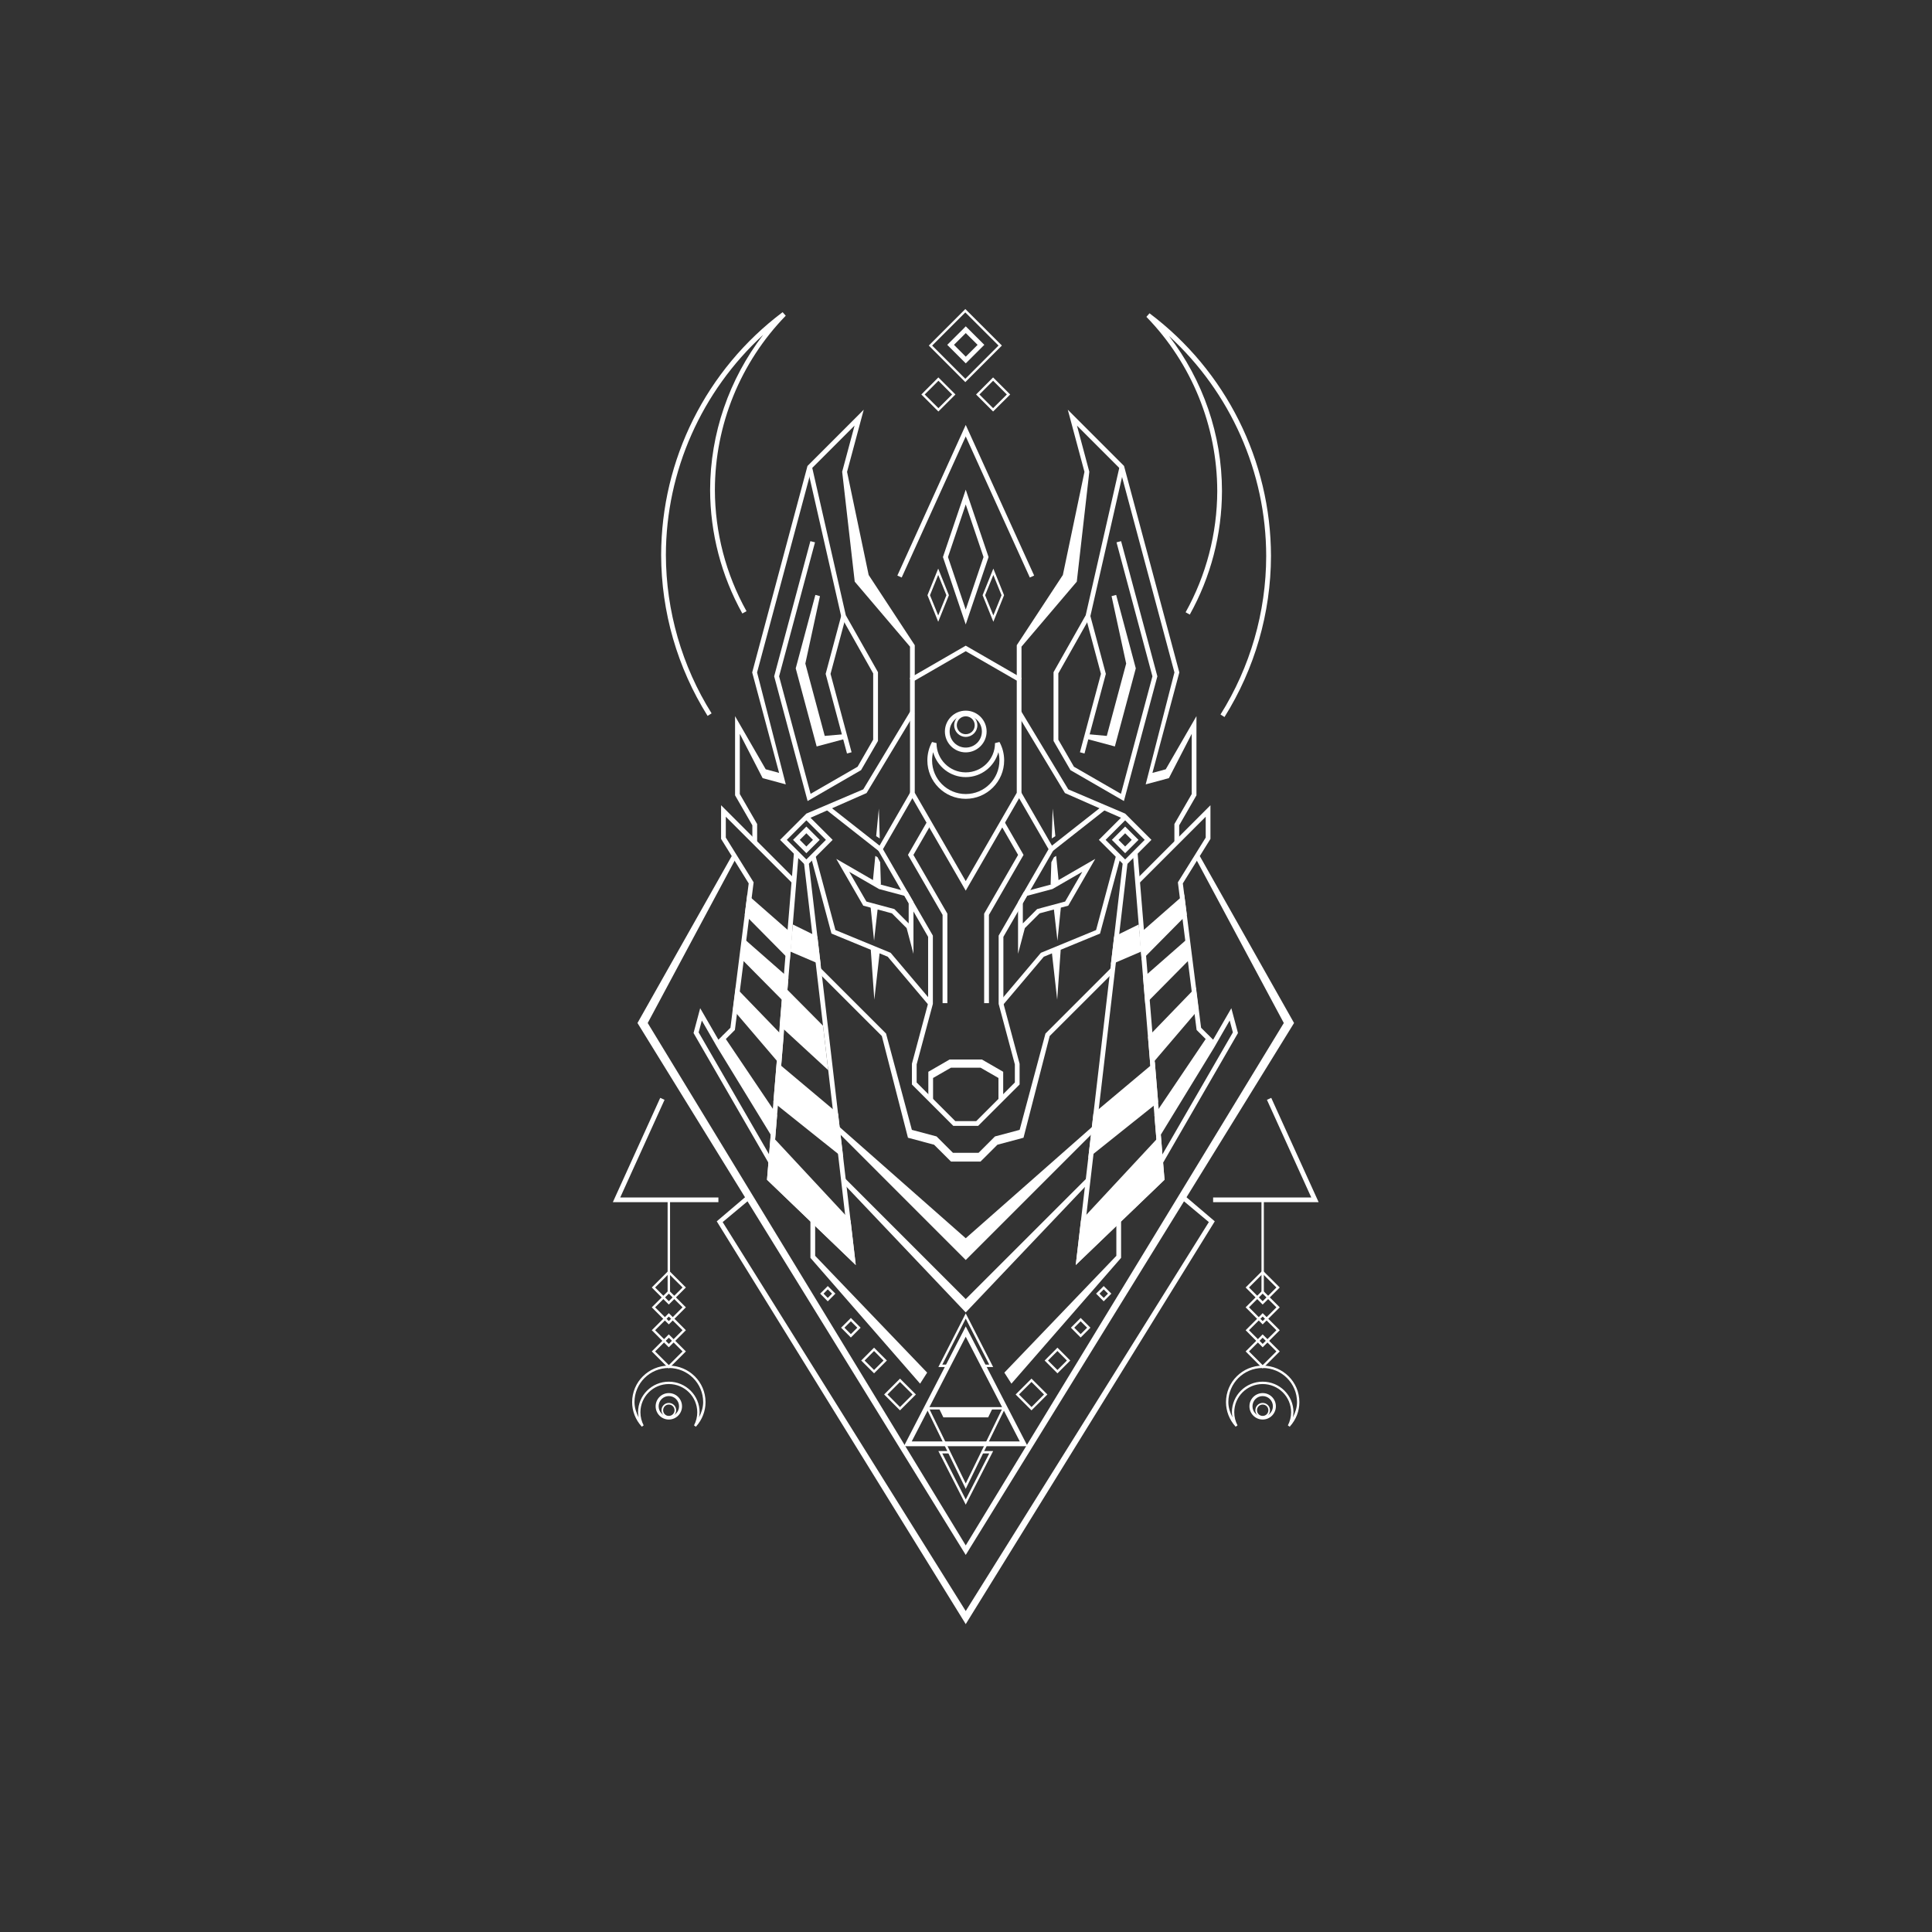 <?xml version="1.0" encoding="UTF-8" standalone="no"?>
<svg
   xmlns:dc="http://purl.org/dc/elements/1.1/"
   xmlns:cc="http://creativecommons.org/ns#"
   xmlns:rdf="http://www.w3.org/1999/02/22-rdf-syntax-ns#"
   xmlns:svg="http://www.w3.org/2000/svg"
   xmlns="http://www.w3.org/2000/svg"
   viewBox="0 0 2666.667 2666.667"
   height="2666.667"
   width="2666.667"
   xml:space="preserve"
   id="svg2"
   version="1.1"><rect x="0" y="0" width="2666.667" height="2666.667" fill="#333333" stroke="none"/><defs
     id="defs6" /><g
     transform="matrix(1.333,0,0,-1.333,0,2666.667)"
     id="g10"><g
       transform="scale(0.1)"
       id="g12"><g
         transform="scale(1.227)"
         id="g14"><path
           id="path16"
           style="fill:#000000;fill-opacity:0;fill-rule:nonzero;stroke:none"
           d="M 0,16296.6 V 0 H 16300 V 16300 L 0,16296.6" /></g><g
         transform="scale(1.031)"
         id="g18"><path
           id="path20"
           style="fill:#ffffff;fill-opacity:1;fill-rule:nonzero;stroke:none"
           d="m 9694.91,16300 -8.33,-8.8 -358.4,-358.2 366.73,-367.3 367.19,367.3 z m 0,-34.1 333.59,-332.9 -333.59,-333.8 -333.17,333.8 333.17,332.9" /></g><g
         transform="scale(1.02)"
         id="g22"><path
           id="path24"
           style="fill:#ffffff;fill-opacity:1;fill-rule:nonzero;stroke:none"
           d="m 9803.92,16300 -16.7,-17.2 -171.24,-170.7 187.94,-188.1 188.51,188.1 z m 0,-68.4 120.07,-119.5 -120.07,-120.2 -119.65,120.2 119.65,119.5" /></g><path
         id="path26"
         style="fill:#ffffff;fill-opacity:1;fill-rule:nonzero;stroke:none"
         d="m 9716.42,16097.1 -8.59,-8.5 -167.72,-168.3 176.31,-176.3 176.84,176.3 z m 0.53,-34.6 141.69,-142.2 -141.69,-141.7 -142.22,141.7 142.22,142.2" /><path
         id="path28"
         style="fill:#ffffff;fill-opacity:1;fill-rule:nonzero;stroke:none"
         d="m 10283.1,16097.1 -8.6,-8.5 -167.7,-168.3 176.3,-176.3 176.9,176.3 z m 0,-34.6 142.2,-142.2 -142.2,-141.7 -141.7,141.7 141.7,142.2" /><path
         id="path30"
         style="fill:#ffffff;fill-opacity:1;fill-rule:nonzero;stroke:none"
         d="m 9100.06,11633 -27.7,-286.2 37.22,-23.4 z m -36.69,-490.7 -26.16,-270.7 84.09,-26.6 -7.33,231.7 -27.29,52.3 z m -45.27,-506 -2.74,-29.4 71.85,-19.2 v 25.7 l -69.11,22.9" /><path
         id="path32"
         style="fill:#ffffff;fill-opacity:1;fill-rule:nonzero;stroke:none"
         d="m 9426.04,11801.7 -339.76,-589.5 524,-907.8 v -688.2 l -167.72,-625.8 v -214.8 l 428.2,-428.3 h 257.84 l 428.9,428.3 v 214.8 l -167.9,625.8 v 688.2 l 524.2,907.8 -339.9,589.5 -42.6,-25.1 326,-564.4 -516.7,-895 v -707.3 l 167.8,-626.5 v -187 l -399.9,-400 h -216.9 l -400.03,400 v 187 l 167.85,626.5 v 707.3 l -516.69,895 325.86,564.4 -42.55,25.1" /><path
         id="path34"
         style="fill:#ffffff;fill-opacity:1;fill-rule:nonzero;stroke:none"
         d="m 9600.76,11498.6 -199.22,-345.7 358.49,-621.1 v -914 h 49.47 v 926.8 l -351.49,608.3 185.44,321.2 -42.69,24.5" /><path
         id="path36"
         style="fill:#ffffff;fill-opacity:1;fill-rule:nonzero;stroke:none"
         d="m 9833.01,9034.5 -220.53,-127.3 v -290.9 h 48.95 v 226.6 l 184.89,106.4 h 307.38 l 184.8,-106.4 v -226.6 h 49.1 v 290.9 l -220.7,127.3 h -333.89" /><path
         id="path38"
         style="fill:#ffffff;fill-opacity:1;fill-rule:nonzero;stroke:none"
         d="m 8349.53,11580.6 -272.19,-272 272.19,-272.3 272.13,272.3 z m 0,-69.7 202.48,-202.3 -202.48,-202.6 -202.41,202.6 202.41,202.3" /><path
         id="path40"
         style="fill:#ffffff;fill-opacity:1;fill-rule:nonzero;stroke:none"
         d="m 8349.53,11446.4 -137.89,-137.8 137.89,-138.1 137.96,138.1 z m 0,-69.6 68.18,-68.2 -68.18,-68.8 -68.18,68.8 68.18,68.2" /><path
         id="path42"
         style="fill:#ffffff;fill-opacity:1;fill-rule:nonzero;stroke:none"
         d="m 8443.28,11147.6 -47.4,-12.8 213.52,-796.4 407.03,-167.7 36.69,-517.3 54.4,480 84.69,-35 423.93,-501.4 37.36,32 -431.39,510.2 -571.69,235.5 -207.14,772.9" /><path
         id="path44"
         style="fill:#ffffff;fill-opacity:1;fill-rule:nonzero;stroke:none"
         d="m 8221.16,11177.6 -279.12,-3388.5 918.85,-882.6 -486.86,4167.6 -48.93,-5.9 471.4,-4031.7 -803.32,771.9 276.99,3364.7 -49.01,4.5" /><path
         id="path46"
         style="fill:#ffffff;fill-opacity:1;fill-rule:nonzero;stroke:none"
         d="m 8496.48,9981 -35.02,-34.6 669.56,-669 270.52,-1053.1 270.53,-72.4 174.85,-174.2 h 306.18 l 174.8,174.2 270.1,72.4 271,1053.1 669.6,669 -35.2,34.6 -678.1,-677.9 -267.3,-997.3 -255.6,-68.1 -169.6,-169.4 h -265.7 l -169.39,169.4 -255.68,68.1 -267.4,997.3 -678.15,677.9" /><path
         id="path48"
         style="fill:#ffffff;fill-opacity:1;fill-rule:nonzero;stroke:none"
         d="m 7466.44,11667.1 v -348.5 l 285.9,-460.8 -188.95,-1494.7 -124.65,-124 -188.63,326.4 -68.71,-257.1 779.35,-1349.9 42.55,24.5 -769.1,1332.2 32.96,122.5 160.79,-279.1 181.64,181.6 193.9,1528.8 -288.11,463.4 v 215.7 l 688.2,-688 34.62,35 -771.76,772" /><path
         id="path50"
         style="fill:#ffffff;fill-opacity:1;fill-rule:nonzero;stroke:none"
         d="m 8943.53,15762.7 -582.28,-582.3 -572.62,-2138.1 278.59,-1040.2 -138.56,37.2 -317.4,550.2 v -819.7 l 179.04,-310.6 v -175.8 h 49.48 v 189.1 l -179.45,310.6 v 623.2 l 236.44,-458.6 239.69,-64.5 -297.22,1159.1 566.16,2112.7 443.17,443.1 -128.31,-477.9 129.97,-1137.8 572.55,-673.3 v -337.2 h 49.14 v 352.2 l -477.26,727.1 -223.79,1067.9 172.66,643.6" /><path
         id="path52"
         style="fill:#ffffff;fill-opacity:1;fill-rule:nonzero;stroke:none"
         d="m 9426.65,12641.2 -487.92,-809.6 -589.2,-251 10.06,-57.5 613.23,270.1 495.77,822.6 -41.94,25.4" /><path
         id="path54"
         style="fill:#ffffff;fill-opacity:1;fill-rule:nonzero;stroke:none"
         d="m 8582.84,11661.3 -30.29,-38.6 546.38,-429.8 30.43,38.8 -546.52,429.6" /><path
         id="path56"
         style="fill:#ffffff;fill-opacity:1;fill-rule:nonzero;stroke:none"
         d="m 8659.01,11111.9 279.72,-484.7 76.63,-20.3 35.16,-343 36.69,323.8 148.08,-39.9 152.47,-152.9 70.78,-266.3 v 537 l -3.66,5.8 -57.59,99.6 -275.99,74 z m 134.23,-134.2 308.95,-178.5 263.07,-70.1 43.74,-76.4 v -209.3 l -148.07,148.6 -289.78,77.8 -177.91,307.9" /><path
         id="path58"
         style="fill:#ffffff;fill-opacity:1;fill-rule:nonzero;stroke:none"
         d="M 8751.23,7802 8716.6,7767.3 9999.73,6415.4 11284,7767.3 11248.8,7802 9999.73,6553.5 8751.23,7802" /><path
         id="path60"
         style="fill:#ffffff;fill-opacity:1;fill-rule:nonzero;stroke:none"
         d="m 8688.38,8339.4 -34.63,-34.6 1345.98,-1346.6 1346.57,1346.6 -34.6,34.6 L 9999.73,7183.6 8688.38,8339.4" /><path
         id="path62"
         style="fill:#ffffff;fill-opacity:1;fill-rule:nonzero;stroke:none"
         d="m 9650.83,12322.1 c -31.95,-58.6 -48.47,-124 -48.47,-190.7 0,-219.5 178.38,-397.9 397.37,-397.9 219.47,0 397.87,178.4 397.87,397.9 0,66.7 -16.4,132.1 -48.5,190.7 l -46.3,-11.7 c 0,-167.8 -135.3,-303 -303.07,-303 -167.26,0 -302.55,135.2 -302.55,303 z m 11.19,-105.5 c 41.54,-148.5 176.31,-258.3 337.71,-258.3 161.87,0 296.77,109.8 338.17,258.3 7,-27.5 10.7,-56.4 10.7,-85.2 0,-192.8 -155.5,-348.3 -348.87,-348.3 -192.83,0 -348.36,155.5 -348.36,348.3 0,28.8 3.66,57.7 10.65,85.2" /><path
         id="path64"
         style="fill:#ffffff;fill-opacity:1;fill-rule:nonzero;stroke:none"
         d="m 9999.73,12646.5 c -118.71,0 -215.73,-97 -215.73,-215.7 0,-118.8 97.02,-216.3 215.73,-216.3 119.27,0 216.27,97.5 216.27,216.3 0,118.7 -97,215.7 -216.27,215.7 z m 0,-49 c 92.77,0 167.17,-74.5 167.17,-166.7 0,-92.7 -74.4,-166.7 -167.17,-166.7 -92.15,0 -166.72,74 -166.72,166.7 0,92.2 74.57,166.7 166.72,166.7" /><path
         id="path66"
         style="fill:#ffffff;fill-opacity:1;fill-rule:nonzero;stroke:none"
         d="m 8407.6,15173 -48.01,-10.7 352.09,-1545.8 329.72,-584.3 v -686.1 l -161.33,-280.2 -486.79,-280.7 -326.06,1216.7 371.74,1387.5 -47.88,12.2 -375,-1399.7 346.23,-1291.3 553.51,319.8 175.19,302.3 v 712.2 l -332.99,589.2 -350.42,1538.9" /><path
         id="path68"
         style="fill:#ffffff;fill-opacity:1;fill-rule:nonzero;stroke:none"
         d="m 8711.28,13632.1 -162,-604.8 221.06,-824.5 47.4,12.8 -217.86,811.7 158.74,591.8 -47.34,13" /><path
         id="path70"
         style="fill:#ffffff;fill-opacity:1;fill-rule:nonzero;stroke:none"
         d="m 8442.74,13845 -203.4,-760.6 216.79,-808.6 298.23,79.9 -12.25,47.4 -202.41,-18.1 -200.82,748.9 151.34,698.4 -47.48,12.7" /><path
         id="path72"
         style="fill:#ffffff;fill-opacity:1;fill-rule:nonzero;stroke:none"
         d="m 9999.73,13319.3 -576.95,-333.4 v -1203.4 l 576.95,-999.8 577.37,999.8 v 1203.4 l -12.3,7.4 z m 0,-57 528.37,-304.7 v -1161.7 l -528.37,-914.6 -527.81,914.6 v 1161.7 l 527.81,304.7" /><path
         id="path74"
         style="fill:#ffffff;fill-opacity:1;fill-rule:nonzero;stroke:none"
         d="m 10399.3,11498.6 -42.7,-24.5 185.3,-321.2 -351.5,-608.3 v -926.8 h 49.6 v 914 l 358.4,621.1 -199.1,345.7" /><path
         id="path76"
         style="fill:#ffffff;fill-opacity:1;fill-rule:nonzero;stroke:none"
         d="m 11650.4,11580.6 -272.1,-272 272.1,-272.3 272.2,272.3 z m 0,-69.7 202.5,-202.3 -202.5,-202.6 -202.4,202.6 202.4,202.3" /><path
         id="path78"
         style="fill:#ffffff;fill-opacity:1;fill-rule:nonzero;stroke:none"
         d="m 11650.4,11446.4 -137.8,-137.8 137.8,-138.1 138,138.1 z m 0,-69.6 68.2,-68.2 -68.2,-68.8 -68.7,68.8 68.7,68.2" /><path
         id="path80"
         style="fill:#ffffff;fill-opacity:1;fill-rule:nonzero;stroke:none"
         d="m 11778.9,11177.6 -49.1,-4.5 277.1,-3364.7 -803.3,-771.9 471.4,4031.7 -49,5.9 -487,-4167.6 919,882.6 -279.1,3388.5" /><path
         id="path82"
         style="fill:#ffffff;fill-opacity:1;fill-rule:nonzero;stroke:none"
         d="m 12533.6,11667.1 -771.7,-772 34.6,-35 688.1,688 v -215.7 l -288.2,-463.4 193.9,-1528.8 181.7,-181.6 160.8,279.7 33.1,-123.1 -769.3,-1332.2 42.7,-24.5 779.4,1349.9 -68.8,257.1 -188.6,-326.4 -124.6,124 -189.1,1494.7 286,460.8 v 348.5" /><path
         id="path84"
         style="fill:#ffffff;fill-opacity:1;fill-rule:nonzero;stroke:none"
         d="m 11056.5,15762.7 172.6,-643.6 -223.7,-1067.9 -477.3,-727.1 v -352.2 h 49 v 337.2 l 572.6,673.3 129.6,1137.8 -127.9,477.9 443.1,-443.1 566.2,-2112.7 -297.7,-1159.1 240.3,64.5 236.4,458.6 v -623.2 l -179.4,-310.6 v -189.1 h 49.5 v 175.8 l 178.9,310.6 v 819.7 l -318,-550.2 -137.9,-37.2 278.6,1040.2 -572.7,2138.1 -582.2,582.3" /><path
         id="path86"
         style="fill:#ffffff;fill-opacity:1;fill-rule:nonzero;stroke:none"
         d="m 10573.4,12641.2 -42.1,-25.4 495.9,-822.6 613.1,-270.1 10.1,57.5 -589.1,251 -487.9,809.6" /><path
         id="path88"
         style="fill:#ffffff;fill-opacity:1;fill-rule:nonzero;stroke:none"
         d="m 11417.1,11661.3 -546.4,-429.6 30.3,-38.8 546.5,429.8 -30.4,38.6" /><path
         id="path90"
         style="fill:#ffffff;fill-opacity:1;fill-rule:nonzero;stroke:none"
         d="m 7576.57,11140.7 -975.78,-1728.5 3398.94,-5507.8 3399.57,5507.8 -975.9,1728.5 -42.7,-24.5 912.5,-1704 -3293.47,-5409.2 -3293,5409.2 912.52,1704 -42.68,24.5" /><path
         id="path92"
         style="fill:#ffffff;fill-opacity:1;fill-rule:nonzero;stroke:none"
         d="m 7745.96,7634.7 -324.26,-276 2578.03,-4170.7 2578.67,4170.7 -324.4,276 -34.7,-35.2 297.8,-248.7 -2517.37,-4027.5 -2516.85,4027.5 297.7,248.7 -34.62,35.2" /><path
         id="path94"
         style="fill:#ffffff;fill-opacity:1;fill-rule:nonzero;stroke:none"
         d="m 11592.5,15173 -350.6,-1538.9 -332.9,-589.2 v -712.2 l 175.2,-302.3 553.5,-319.8 346.3,1291.3 -375.6,1399.7 -47.4,-12.2 371.8,-1387.5 -326,-1216.7 -486.8,280.7 -161.5,280.2 v 686.1 l 329.8,584.3 352,1545.8 -47.8,10.7" /><path
         id="path96"
         style="fill:#ffffff;fill-opacity:1;fill-rule:nonzero;stroke:none"
         d="m 11288.8,13632.1 -47.5,-13 158.7,-591.8 -217.7,-811.7 47.3,-12.8 221,824.5 -161.8,604.8" /><path
         id="path98"
         style="fill:#ffffff;fill-opacity:1;fill-rule:nonzero;stroke:none"
         d="m 11557.3,13845 -47.5,-12.7 151.2,-698.4 -200.7,-748.9 -202.5,18.1 -12.1,-47.4 298.2,-79.9 216.8,808.6 -203.4,760.6" /><path
         id="path100"
         style="fill:#ffffff;fill-opacity:1;fill-rule:nonzero;stroke:none"
         d="m 8391.61,7367.8 v -387.3 l 1135.65,-1302.7 72.97,114.4 -1159.61,1209.3 v 366.3 z m 3167.69,0 v -366.3 l -1159.6,-1209.3 73.1,-114.4 1135.6,1302.7 v 387.3 h -49.1" /><path
         id="path102"
         style="fill:#ffffff;fill-opacity:1;fill-rule:nonzero;stroke:none"
         d="m 11556.7,11147.6 47.4,-12.8 -213.6,-796.4 -407.5,-167.7 -36.2,-517.3 -54.3,480 -84.6,-35 -424.1,-501.4 -37.3,32 431.5,510.2 571.5,235.5 207.2,772.9" /><path
         id="path104"
         style="fill:#ffffff;fill-opacity:1;fill-rule:nonzero;stroke:none"
         d="m 11341,11111.9 -279.7,-484.7 -76.7,-20.3 -35.1,-343 -36.8,323.8 -148.1,-39.9 -152.8,-152.9 -70.4,-266.3 v 537 l 3.8,5.8 57,99.6 276.4,74 z m -134.3,-134.2 -309.4,-178.5 -262.6,-70.1 -43.7,-76.4 v -209.3 l 148.1,148.6 289.8,77.8 177.8,307.9" /><path
         id="path106"
         style="fill:#ffffff;fill-opacity:1;fill-rule:nonzero;stroke:none"
         d="m 10899.9,11633 27.7,-286.2 -37.2,-23.4 z m 36.3,-490.7 26.5,-270.7 -84.1,-26.6 7.5,231.7 27.2,52.3 22.9,13.3" /><path
         id="path108"
         style="fill:#ffffff;fill-opacity:1;fill-rule:nonzero;stroke:none"
         d="m 7738.03,10742.7 462.82,-405.7 -22.37,-275 -467.02,472.5 26.57,208.2" /><path
         id="path110"
         style="fill:#ffffff;fill-opacity:1;fill-rule:nonzero;stroke:none"
         d="m 7700.28,10287.9 463.35,-406.4 -22.37,-274.4 -467.15,472 26.17,208.8" /><path
         id="path112"
         style="fill:#ffffff;fill-opacity:1;fill-rule:nonzero;stroke:none"
         d="m 7618.18,9780.8 494.85,-512.3 -24.5,-299.5 -499.12,584.4 28.77,227.4" /><path
         id="path114"
         style="fill:#ffffff;fill-opacity:1;fill-rule:nonzero;stroke:none"
         d="m 7487.68,9288 558.83,-829.3 -22.37,-274.7 -596.19,974.6 59.73,129.4" /><path
         id="path116"
         style="fill:#ffffff;fill-opacity:1;fill-rule:nonzero;stroke:none"
         d="m 8807.16,7366.7 -826.77,888.5 -38.35,-466.1 918.85,-882.6 -53.73,460.2" /><path
         id="path118"
         style="fill:#ffffff;fill-opacity:1;fill-rule:nonzero;stroke:none"
         d="m 8677.59,8474.7 -634.88,533.3 -34.68,-415.5 723.43,-578 -53.87,460.2" /><path
         id="path120"
         style="fill:#ffffff;fill-opacity:1;fill-rule:nonzero;stroke:none"
         d="m 8522.12,9383.9 -414.41,417.7 -34.1,-415.5 502.24,-462.4 -53.73,460.2" /><path
         id="path122"
         style="fill:#ffffff;fill-opacity:1;fill-rule:nonzero;stroke:none"
         d="m 8463.53,10307.6 -254.62,125.1 -24.57,-281.2 313.28,-134.2 -34.09,290.3" /><path
         id="path124"
         style="fill:#ffffff;fill-opacity:1;fill-rule:nonzero;stroke:none"
         d="m 12262,10742.7 -462.9,-405.7 22.3,-275 467.2,472.5 -26.6,208.2" /><path
         id="path126"
         style="fill:#ffffff;fill-opacity:1;fill-rule:nonzero;stroke:none"
         d="m 12299.8,10287.9 -463.4,-406.4 22.4,-274.4 467,472 -26,208.8" /><path
         id="path128"
         style="fill:#ffffff;fill-opacity:1;fill-rule:nonzero;stroke:none"
         d="m 12381.9,9780.8 -494.9,-512.3 24.4,-299.5 499.2,584.4 -28.7,227.4" /><path
         id="path130"
         style="fill:#ffffff;fill-opacity:1;fill-rule:nonzero;stroke:none"
         d="m 12512.4,9288 -558.9,-829.3 22.4,-274.7 596.1,974.6 -59.6,129.4" /><path
         id="path132"
         style="fill:#ffffff;fill-opacity:1;fill-rule:nonzero;stroke:none"
         d="m 11192.9,7366.7 826.6,888.5 38.5,-466.1 -919,-882.6 53.9,460.2" /><path
         id="path134"
         style="fill:#ffffff;fill-opacity:1;fill-rule:nonzero;stroke:none"
         d="m 11322.3,8474.7 635.5,533.3 34.1,-415.5 -723.4,-578 53.8,460.2" /><path
         id="path136"
         style="fill:#ffffff;fill-opacity:1;fill-rule:nonzero;stroke:none"
         d="m 11536.4,10307.6 254.8,125.1 24.4,-281.2 -313.3,-134.2 34.1,290.3" /><path
         id="path138"
         style="fill:#ffffff;fill-opacity:1;fill-rule:nonzero;stroke:none"
         d="m 9999.73,12615.2 c -66.12,0 -119.85,-53.9 -119.85,-120 0,-66 53.73,-120.4 119.85,-120.4 66.57,0 120.47,54.4 120.47,120.4 0,66.1 -53.9,120 -120.47,120 z m 0,-27.3 c 51.77,0 93.17,-41.5 93.17,-92.7 0,-51.6 -41.4,-92.6 -93.17,-92.6 -51.14,0 -92.68,41 -92.68,92.6 0,51.2 41.54,92.7 92.68,92.7" /><path
         id="path140"
         style="fill:#ffffff;fill-opacity:1;fill-rule:nonzero;stroke:none"
         d="m 9999.73,15604.9 -707.98,-1559.6 44.88,-20.2 663.1,1461.1 663.67,-1461.1 44.8,20.2 z M 6836.3,8637.1 6345.64,7556.9 h 1093.1 v 49 H 6422.29 l 458.75,1011 -44.74,20.2" /><path
         id="path142"
         style="fill:#ffffff;fill-opacity:1;fill-rule:nonzero;stroke:none"
         d="m 13163.2,8637.1 -44.7,-20.2 459.1,-1011 h -1016.3 v -49 h 1092.6 l -490.7,1080.2" /><g
         transform="scale(1.029)"
         id="g144"><path
           id="path146"
           style="fill:#ffffff;fill-opacity:1;fill-rule:nonzero;stroke:none"
           d="m 7875.26,16300 c -768.44,-577.5 -1221.22,-1482.5 -1222.31,-2443.8 1.09,-573 163.06,-1133.4 467.32,-1618.8 l 40.31,25.4 c -298.97,477.6 -458.35,1029.8 -459.96,1593.4 1.09,847.4 360.61,1648.5 978.96,2215.7 -342.55,-445.6 -532.92,-993.1 -533.94,-1560.8 1.02,-435.1 112.8,-863.1 324.37,-1243.4 l 41.99,23.3 c -208.08,373.1 -317.28,793.2 -318.31,1220.1 1.03,655.2 256.73,1283.4 713.06,1753.2 z m 3692.04,-11.4 -31.5,-35.7 c 456.4,-469.3 712,-1098 713.1,-1753.1 -1.1,-426.9 -110.7,-846.6 -318.3,-1219.7 l 41.9,-23.3 c 211.6,380.3 322.9,807.8 323.9,1243 v 0.5 c -0.5,567.2 -190.8,1114.6 -533.4,1560.2 617.8,-566.7 977.5,-1367.7 978.4,-2215.2 -0.9,-564.2 -160.4,-1116.2 -459.8,-1593.9 l 40.2,-25.4 c 304.2,485.4 466.3,1046.4 467.8,1619.3 -1.5,961.3 -453.8,1865.8 -1222.3,2443.3" /></g><path
         id="path148"
         style="fill:#ffffff;fill-opacity:1;fill-rule:nonzero;stroke:none"
         d="m 6912.93,7581.6 h 25.11 v -954.1 h -25.11 v 954.1" /><path
         id="path150"
         style="fill:#ffffff;fill-opacity:1;fill-rule:nonzero;stroke:none"
         d="m 6925.19,6850.1 -176.32,-176.4 176.32,-176.8 176.84,176.8 z m 0,-34.7 142.21,-141.7 -142.21,-142.2 -141.69,142.2 141.69,141.7" /><path
         id="path152"
         style="fill:#ffffff;fill-opacity:1;fill-rule:nonzero;stroke:none"
         d="m 6925.19,6644.5 -176.32,-176.4 176.32,-176.7 176.84,176.7 z m 0,-34.6 142.21,-141.8 -142.21,-142.1 -141.69,142.1 141.69,141.8" /><path
         id="path154"
         style="fill:#ffffff;fill-opacity:1;fill-rule:nonzero;stroke:none"
         d="m 6925.19,6408 -8.6,-9.1 -167.72,-167.8 176.32,-176.9 176.84,176.9 z m 0,-35.2 142.21,-141.7 -142.21,-141.7 -141.69,141.7 141.69,141.7" /><path
         id="path156"
         style="fill:#ffffff;fill-opacity:1;fill-rule:nonzero;stroke:none"
         d="m 6925.19,6188.4 -8.6,-8.5 -167.72,-168.3 176.32,-176.3 176.84,176.3 z m 0,-34.6 142.21,-142.2 -142.21,-141.7 -141.69,141.7 141.69,142.2" /><path
         id="path158"
         style="fill:#ffffff;fill-opacity:1;fill-rule:nonzero;stroke:none"
         d="m 6925.19,5864.6 c -209.34,0 -379.8,-169.2 -379.8,-378.2 0,-92.5 35.23,-182.2 97.55,-250.9 0,-0.3 0,-0.9 0.53,-0.9 0.4,-1.2 0.93,-2.3 1.53,-2.8 l 19.71,14 c -21.77,41.9 -33.49,88.3 -33.49,135.7 0,161.4 131.56,292.4 294.49,292.4 162.47,0 294.04,-131 294.04,-293 0,-46.8 -11.72,-93.2 -33.56,-135.1 l 19.78,-14 c 0.92,1.1 0.92,2.1 2.06,2.8 0,0 0,0.6 0.53,0.9 61.79,68.7 96.95,158.4 96.95,250.9 0,209 -170.45,378.2 -379.8,378.2 z m 0,-24.5 c 196.48,0 355.75,-158.2 355.75,-353.7 0,-56.5 -17.98,-108.7 -43.08,-158.2 2.6,17.6 6.39,35.2 6.39,52.7 0,175.3 -142.76,317.5 -319.06,317.5 -175.79,0 -318.54,-142.2 -318.54,-317.5 0,-17.5 3.66,-35.1 6.39,-52.7 -25.1,49 -43.21,101.7 -43.21,158.2 0,195.5 159.26,353.7 355.36,353.7" /><path
         id="path160"
         style="fill:#ffffff;fill-opacity:1;fill-rule:nonzero;stroke:none"
         d="m 6925.19,5306.4 c -75.11,0 -136.37,61.3 -136.37,136.9 0,75.8 61.26,136.9 136.37,136.9 75.7,0 136.89,-61.1 136.89,-136.9 0,-75.6 -61.19,-136.9 -136.89,-136.9 z m 0,31.4 c 58.66,0 105.92,46.9 105.92,105.5 0,58.7 -47.26,106 -105.92,106 -58.07,0 -105.4,-47.3 -105.4,-106 0,-58.6 47.33,-105.5 105.4,-105.5" /><path
         id="path162"
         style="fill:#ffffff;fill-opacity:1;fill-rule:nonzero;stroke:none"
         d="m 6925.19,5326.6 c -41.56,0 -75.65,34.1 -75.65,75.7 0,42.1 34.09,76.1 75.65,76.1 42.14,0 76.24,-34 76.24,-76.1 0,-41.6 -34.1,-75.7 -76.24,-75.7 z m 0,17.1 c 33.02,0 59.19,26.1 59.19,58.6 0,33 -26.17,59.1 -59.19,59.1 -32.44,0 -58.6,-26.1 -58.6,-59.1 0,-32.5 26.16,-58.6 58.6,-58.6" /><path
         id="path164"
         style="fill:#ffffff;fill-opacity:1;fill-rule:nonzero;stroke:none"
         d="m 13062,7581.6 h 24.6 v -954.1 h -24.6 v 954.1" /><path
         id="path166"
         style="fill:#ffffff;fill-opacity:1;fill-rule:nonzero;stroke:none"
         d="m 13074.3,6850.1 -176.3,-176.4 176.3,-176.8 176.9,176.8 z m 0,-34.7 142.3,-141.7 -142.3,-142.2 -141.6,142.2 141.6,141.7" /><path
         id="path168"
         style="fill:#ffffff;fill-opacity:1;fill-rule:nonzero;stroke:none"
         d="m 13074.3,6644.5 -176.3,-176.4 176.3,-176.7 176.9,176.7 z m 0,-34.6 142.3,-141.8 -142.3,-142.1 -141.6,142.1 141.6,141.8" /><path
         id="path170"
         style="fill:#ffffff;fill-opacity:1;fill-rule:nonzero;stroke:none"
         d="m 13074.3,6408 -8.5,-9.1 -167.8,-167.8 176.3,-176.9 176.9,176.9 z m 0,-35.2 142.3,-141.7 -142.3,-141.7 -141.6,141.7 141.6,141.7" /><path
         id="path172"
         style="fill:#ffffff;fill-opacity:1;fill-rule:nonzero;stroke:none"
         d="m 13074.3,6188.4 -8.5,-8.5 -167.8,-168.3 176.3,-176.3 176.9,176.3 z m 0,-34.6 142.3,-142.2 -142.3,-141.7 -141.6,141.7 141.6,142.2" /><path
         id="path174"
         style="fill:#ffffff;fill-opacity:1;fill-rule:nonzero;stroke:none"
         d="m 13074.3,5864.6 c -209.3,0 -379.7,-169.2 -379.7,-378.2 0,-92.5 35,-182.2 97.3,-250.9 0,-0.3 0,-0.9 0,-0.9 h 0.5 c 0.6,-1.2 1.2,-2.3 1.7,-2.8 l 19.8,14 c -22,41.9 -33.7,88.3 -33.7,135.7 0,161.4 131.5,292.4 294.1,292.4 163,0 294.5,-131 294.5,-293 0,-46.8 -11.7,-93.2 -33.5,-135.1 l 19.6,-14 c 1.2,1.1 1.2,2.1 2.2,2.8 0,0 0,0.6 0,0.9 62.3,68.7 97.5,158.4 97.5,250.9 0,209 -170.4,378.2 -380.3,378.2 z m 0,-24.5 c 196.5,0 355.8,-158.2 355.8,-353.7 0,-56.5 -18.1,-108.7 -43.1,-158.2 2.6,17.6 6.4,35.2 6.4,52.7 0,175.3 -142.7,317.5 -319.1,317.5 -175.7,0 -318.6,-142.2 -318.6,-317.5 0,-17.5 3.8,-35.1 6.5,-52.7 -25.1,49 -43.2,101.7 -43.2,158.2 0,195.5 158.7,353.7 355.3,353.7" /><path
         id="path176"
         style="fill:#ffffff;fill-opacity:1;fill-rule:nonzero;stroke:none"
         d="m 13074.3,5306.4 c -75.1,0 -136.9,61.3 -136.9,136.9 0,75.8 61.8,136.9 136.9,136.9 75.6,0 136.9,-61.1 136.9,-136.9 0,-75.6 -61.3,-136.9 -136.9,-136.9 z m 0,31.4 c 58.5,0 106,46.9 106,105.5 0,58.7 -47.5,106 -106,106 -58.6,0 -105.5,-47.3 -105.5,-106 0,-58.6 46.9,-105.5 105.5,-105.5" /><path
         id="path178"
         style="fill:#ffffff;fill-opacity:1;fill-rule:nonzero;stroke:none"
         d="m 13074.3,5326.6 c -41.6,0 -75.7,34.1 -75.7,75.7 0,42.1 34.1,76.1 75.7,76.1 42,0 76.1,-34 76.1,-76.1 0,-41.6 -34.1,-75.7 -76.1,-75.7 z m 0,17.1 c 33,0 59,26.1 59,58.6 0,33 -26,59.1 -59,59.1 -32.6,0 -58.6,-26.1 -58.6,-59.1 0,-32.5 26,-58.6 58.6,-58.6" /><path
         id="path180"
         style="fill:#ffffff;fill-opacity:1;fill-rule:nonzero;stroke:none"
         d="m 9999.73,6271 -21.24,-42.6 -619.09,-1198.3 h 1281.1 z m 0,-107 559.77,-1084.5 H 9440.43 Z" /><path
         id="path182"
         style="fill:#ffffff;fill-opacity:1;fill-rule:nonzero;stroke:none"
         d="m 9586.85,5434.8 412.88,-846.4 11.17,22.8 402.2,823.6 z m 39.02,-24.6 h 747.83 l -373.97,-765.8 z" /><path
         id="path184"
         style="fill:#ffffff;fill-opacity:1;fill-rule:nonzero;stroke:none"
         d="m 9722.28,5422.7 45.81,-94 H 10232 l 45.8,94 h -555.52" /><path
         id="path186"
         style="fill:#ffffff;fill-opacity:1;fill-rule:nonzero;stroke:none"
         d="m 9999.73,6405.4 -283.31,-555.2 h 110.73 v 24.6 h -70.25 l 242.83,476.7 243.47,-476.7 h -70.4 v -24.6 h 110.8 l -283.87,555.2" /><path
         id="path188"
         style="fill:#ffffff;fill-opacity:1;fill-rule:nonzero;stroke:none"
         d="m 9716.42,4979.8 283.31,-555 283.87,555 h -110.8 v -24.4 h 70.4 l -243.47,-476.7 -242.83,476.7 h 70.25 v 24.4 h -110.73" /><path
         id="path190"
         style="fill:#ffffff;fill-opacity:1;fill-rule:nonzero;stroke:none"
         d="m 9319.05,5730.4 -8.59,-9.1 -155.61,-155.5 164.2,-164.6 164.59,164.6 z m 0,-35 129.91,-129.6 -129.91,-130 -129.57,130 129.57,129.6" /><path
         id="path192"
         style="fill:#ffffff;fill-opacity:1;fill-rule:nonzero;stroke:none"
         d="m 9050.52,6050.5 -133.23,-133.2 133.23,-132.6 132.7,132.6 z m 0,-34.6 98.07,-98.6 -98.07,-97.9 -98.01,97.9 98.01,98.6" /><path
         id="path194"
         style="fill:#ffffff;fill-opacity:1;fill-rule:nonzero;stroke:none"
         d="m 8810.29,6358.4 -8.45,-9 -92.76,-92.1 101.21,-101.8 101.14,101.8 z m 0,-34.7 66.52,-66.4 -66.52,-66.7 -66.59,66.7 66.59,66.4" /><path
         id="path196"
         style="fill:#ffffff;fill-opacity:1;fill-rule:nonzero;stroke:none"
         d="m 8571.12,6688.7 -8.52,-9.1 -70.31,-69.7 78.83,-79.4 79.3,79.4 z m 0,-34.6 44.14,-44.2 -44.14,-44.3 -43.68,44.3 43.68,44.2" /><path
         id="path198"
         style="fill:#ffffff;fill-opacity:1;fill-rule:nonzero;stroke:none"
         d="m 10680.5,5730.4 -8.5,-9.1 -155.6,-155.5 164.1,-164.6 164.6,164.6 z m 0,-35 129.9,-129.6 -129.4,-130 -130,130 129.5,129.6" /><path
         id="path200"
         style="fill:#ffffff;fill-opacity:1;fill-rule:nonzero;stroke:none"
         d="m 10949.5,6050.5 -8.6,-8.4 -124.1,-124.8 132.7,-132.6 132.5,132.6 z m 0,-34.6 97.9,-98.6 -97.9,-97.9 -98,97.9 98,98.6" /><path
         id="path202"
         style="fill:#ffffff;fill-opacity:1;fill-rule:nonzero;stroke:none"
         d="m 11189.6,6358.4 -101.1,-101.1 101.1,-101.8 101.4,101.8 z m 0,-34.7 66.8,-66.4 -66.8,-66.7 -66.5,66.7 66.5,66.4" /><path
         id="path204"
         style="fill:#ffffff;fill-opacity:1;fill-rule:nonzero;stroke:none"
         d="m 11428.3,6688.7 -8.5,-9.1 -70.3,-69.7 78.8,-79.4 79.3,79.4 z m 0.5,-34.6 43.8,-44.2 -43.8,-44.3 -44.1,44.3 44.1,44.2" /><path
         id="path206"
         style="fill:#ffffff;fill-opacity:1;fill-rule:nonzero;stroke:none"
         d="m 9999.73,14934.8 -22.9,-68.7 -213.14,-629.1 236.04,-697.7 236.47,697.7 z m 0,-152.9 184.27,-544.9 -184.27,-544.3 -183.77,544.3 183.77,544.9" /><path
         id="path208"
         style="fill:#ffffff;fill-opacity:1;fill-rule:nonzero;stroke:none"
         d="m 9714.76,14117.2 -11.72,-28.2 -99.54,-247.2 111.26,-274.9 110.72,274.9 z m 0,-65.5 84.69,-209.9 -84.69,-209.2 -85.23,209.2 85.23,209.9" /><path
         id="path210"
         style="fill:#ffffff;fill-opacity:1;fill-rule:nonzero;stroke:none"
         d="m 10285.7,14117.2 -11.6,-28.2 -99.7,-247.2 111.3,-274.9 110.9,274.9 z m 0,-65.5 84.8,-209.9 -84.8,-209.2 -85.2,209.2 85.2,209.9" /></g></g></svg>
